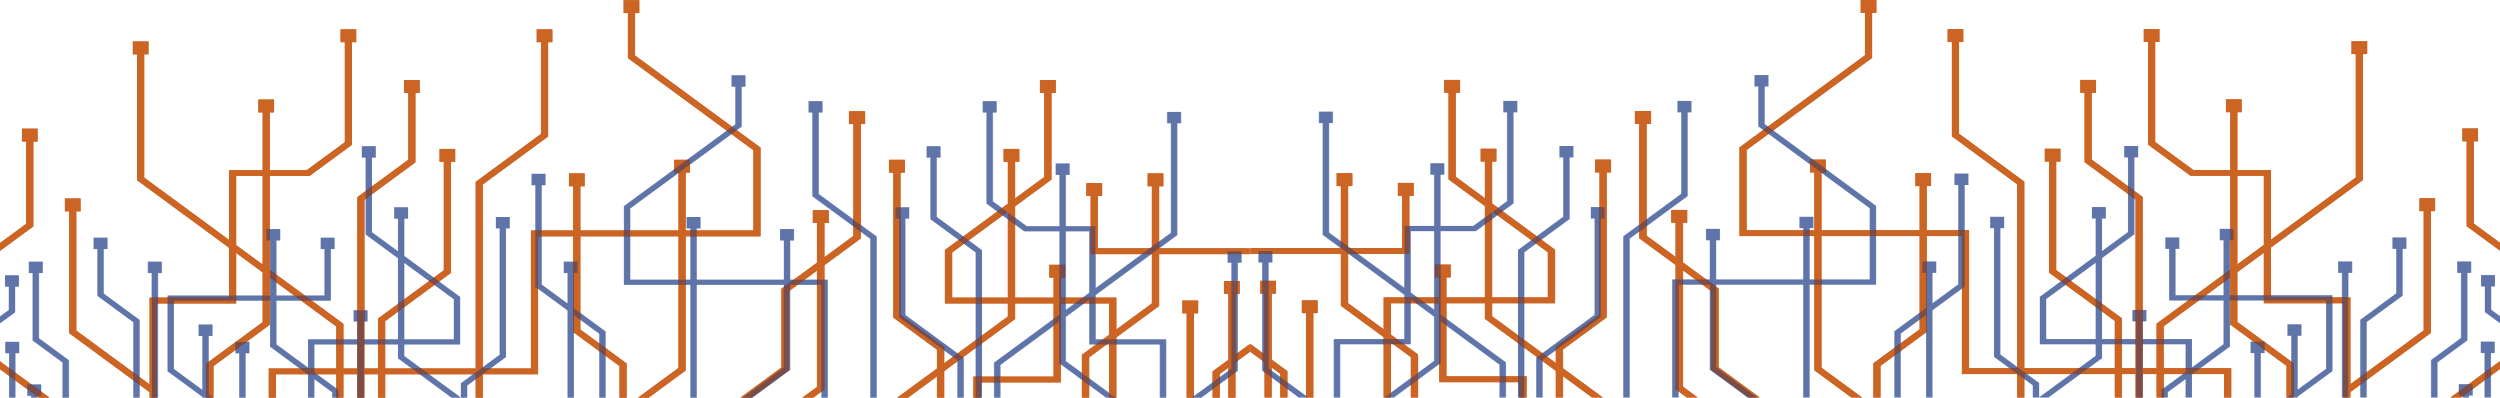 <?xml version="1.0" encoding="utf-8"?>
<svg  viewBox="0 0 1923.701 306" version="1.1" xmlns:xlink="http://www.w3.org/1999/xlink" xmlns="http://www.w3.org/2000/svg">
  <g id="Group">
    <g id="Group" transform="translate(0 0.159)">
      <path d="M20.179 172.079L0 186.889L0 192.91L25.649 174.084L25.649 108.76L28.932 108.76L28.932 98.885L25.649 98.885L25.649 98.885L20.179 98.885L20.179 98.885L16.895 98.885L16.895 108.76L20.179 108.76L20.179 172.079" id="path76" fill="#CC6424" stroke="none" />
      <path d="M0 277.907L0 283.928L29.852 305.84L38.055 305.84L0 277.907" id="path78" fill="#CC6424" stroke="none" />
      <path d="M181.667 135.277L202.049 135.277L202.049 203.419L181.667 188.459L181.667 135.277ZM53.18 256.227L115.061 301.647L115.061 305.84L120.531 305.84L120.531 233.336L181.667 233.336L181.667 194.48L202.049 209.441L202.049 247.744L158.739 279.532L158.739 305.84L164.209 305.84L164.209 281.539L207.519 249.751L207.519 213.456L258.727 251.043L258.727 283.343L206.763 283.343L206.763 305.84L212.233 305.84L212.233 287.831L258.727 287.831L258.727 305.84L264.198 305.84L264.198 287.831L274.899 287.831L274.899 305.84L280.369 305.84L280.369 287.831L290.867 287.831L290.867 305.84L296.338 305.84L296.338 287.831L365.991 287.831L365.991 305.84L371.461 305.84L371.461 287.831L413.974 287.831L413.974 181.672L441.053 181.672L441.053 255.408L476.651 281.539L476.651 305.84L482.122 305.84L482.122 279.533L446.523 253.403L446.523 181.672L522.06 181.672L522.06 282.944L490.867 305.84L499.07 305.84L527.53 284.951L527.53 181.672L585.151 181.672L585.151 113.421L488.577 42.537L488.577 9.875L491.86 9.875L491.86 0L479.823 0L479.823 9.875L483.107 9.875L483.107 44.543L579.679 115.428L579.679 177.184L527.53 177.184L527.53 132.693L530.813 132.693L530.813 122.819L527.53 122.819L527.53 122.819L522.06 122.819L522.06 122.819L518.775 122.819L518.775 132.693L522.06 132.693L522.06 177.184L446.523 177.184L446.523 143.164L449.807 143.164L449.807 133.289L446.523 133.289L446.523 133.289L441.053 133.289L441.053 133.289L437.768 133.289L437.768 143.164L441.053 143.164L441.053 177.184L408.504 177.184L408.504 283.343L371.461 283.343L371.461 141.772L421.698 104.899L421.698 32.311L424.981 32.311L424.981 22.436L412.944 22.436L412.944 32.311L416.228 32.311L416.228 102.892L365.991 139.765L365.991 283.343L296.338 283.343L296.338 246.937L346.927 209.805L346.927 124.299L350.21 124.299L350.21 114.424L338.172 114.424L338.172 124.299L341.457 124.299L341.457 207.798L290.867 244.931L290.867 283.343L280.369 283.343L280.369 153.568L319.598 124.775L319.598 71.365L322.883 71.365L322.883 61.491L319.598 61.491L319.598 61.491L314.128 61.491L314.128 61.491L310.845 61.491L310.845 71.365L314.128 71.365L314.128 122.769L274.899 151.563L274.899 283.343L264.198 283.343L264.198 249.036L207.519 207.435L207.519 135.277L238.052 135.277L270.76 111.271L270.76 32.311L274.043 32.311L274.043 22.436L262.005 22.436L262.005 32.311L265.288 32.311L265.288 109.264L235.961 130.789L207.519 130.789L207.519 86.323L210.802 86.323L210.802 76.448L207.519 76.448L207.519 76.448L202.049 76.448L202.049 76.448L198.765 76.448L198.765 86.323L202.049 86.323L202.049 130.789L176.195 130.789L176.195 184.444L110.912 136.525L110.912 41.623L114.196 41.623L114.196 31.748L102.157 31.748L102.157 41.623L105.442 41.623L105.442 138.531L176.195 190.465L176.195 228.849L115.061 228.849L115.061 295.627L58.651 254.221L58.651 162.44L61.934 162.44L61.934 152.565L58.651 152.565L58.651 152.565L53.18 152.565L53.18 152.565L49.895 152.565L49.895 162.44L53.18 162.44L53.18 256.227" id="path80" fill="#CC6424" fill-rule="evenodd" stroke="none" />
      <path d="M577.708 305.84L606.581 284.647L606.581 224.041L628.596 207.883L628.596 297.486L617.216 305.84L625.42 305.84L634.068 299.492L634.068 203.867L661.977 183.381L661.977 95.299L665.261 95.299L665.261 85.424L661.977 85.424L661.977 85.424L656.506 85.424L656.506 85.424L653.222 85.424L653.222 95.299L656.506 95.299L656.506 181.376L634.068 197.845L634.068 171.415L637.351 171.415L637.351 161.54L625.313 161.54L625.313 171.415L628.596 171.415L628.596 201.861L601.111 222.035L601.111 282.64L569.504 305.84L577.708 305.84" id="path82" fill="#CC6424" stroke="none" />
      <path d="M775.715 228.849L732.785 228.849L732.785 194.125L775.715 162.615L775.715 228.849ZM961.701 190.879L892.024 190.879L892.024 143.164L895.306 143.164L895.306 133.289L892.024 133.289L892.024 133.289L886.553 133.289L886.553 133.289L883.269 133.289L883.269 143.164L886.553 143.164L886.553 190.879L844.869 190.879L844.869 150.644L848.153 150.644L848.153 140.769L844.869 140.769L844.869 140.769L839.398 140.769L839.398 140.769L836.116 140.769L836.116 150.644L839.398 150.644L839.398 195.367L886.553 195.367L886.553 233.288L859.136 253.412L859.136 228.85L816.34 228.85L816.34 213.468L819.622 213.468L819.622 203.593L816.34 203.593L816.34 203.593L810.869 203.593L810.869 203.593L807.585 203.593L807.585 213.468L810.869 213.468L810.869 228.85L781.185 228.85L781.185 158.599L809.205 138.032L809.205 71.365L812.491 71.365L812.491 61.491L809.205 61.491L809.205 61.491L803.735 61.491L803.735 61.491L800.452 61.491L800.452 71.365L803.735 71.365L803.735 136.025L781.185 152.577L781.185 124.299L784.47 124.299L784.47 114.424L772.432 114.424L772.432 124.299L775.715 124.299L775.715 156.592L727.315 192.119L727.315 233.336L775.715 233.336L775.715 243.351L726.672 279.349L726.672 266.91L693.045 242.229L693.045 132.693L696.33 132.693L696.33 122.819L693.045 122.819L693.045 122.819L687.575 122.819L687.575 122.819L684.292 122.819L684.292 132.693L687.575 132.693L687.575 244.234L721.201 268.916L721.201 283.364L690.58 305.84L698.784 305.84L721.201 289.385L721.201 305.84L726.671 305.84L726.671 285.371L781.185 245.357L781.185 233.336L810.869 233.336L810.869 289.603L749.165 289.603L749.165 305.84L754.635 305.84L754.635 294.091L816.34 294.091L816.34 233.336L853.664 233.336L853.664 257.428L832.72 272.801L832.72 305.84L838.19 305.84L838.19 274.807L853.664 263.449L853.664 305.84L859.136 305.84L859.136 259.433L892.023 235.293L892.023 195.367L961.701 195.367L961.701 190.879" id="path84" fill="#CC6424" fill-rule="evenodd" stroke="none" />
      <path d="M961.701 264.647L950.714 272.711L950.714 225.933L953.998 225.933L953.998 216.059L941.959 216.059L941.959 225.933L945.243 225.933L945.243 276.727L933.143 285.608L933.143 305.84L938.613 305.84L938.613 287.613L945.243 282.748L945.243 305.84L950.714 305.84L950.714 278.732L961.701 270.668L961.701 264.647" id="path86" fill="#CC6424" stroke="none" />
      <path d="M918.475 305.84L918.475 240.967L921.758 240.967L921.758 231.092L909.72 231.092L909.72 240.967L913.005 240.967L913.005 305.84L918.475 305.84" id="path88" fill="#CC6424" stroke="none" />
      <path d="M531.367 305.84L536.223 305.84L536.223 219.047L603.283 219.047L603.283 282.728L571.796 305.84L579.079 305.84L608.14 284.508L608.14 219.047L632.179 219.047L632.179 305.84L637.036 305.84L637.036 215.062L608.14 215.062L608.14 184.861L611.056 184.861L611.056 176.095L608.14 176.095L608.14 176.095L603.283 176.095L603.283 176.095L600.369 176.095L600.369 184.861L603.283 184.861L603.283 215.062L536.223 215.062L536.223 175.565L539.139 175.565L539.139 166.799L536.223 166.799L536.223 166.799L531.367 166.799L531.367 166.799L528.453 166.799L528.453 175.565L531.367 175.565L531.367 215.062L485.07 215.062L485.07 160.237L570.804 97.307L570.804 66.529L573.72 66.529L573.72 57.763L563.033 57.763L563.033 66.529L565.948 66.529L565.948 95.527L480.214 158.456L480.214 219.047L531.367 219.047L531.367 305.84" id="path90" fill="#062A7B" fill-opacity="0.4" stroke="none" />
      <path d="M715.964 168.536L750.79 194.097L750.79 305.84L755.646 305.84L755.646 192.317L720.82 166.755L720.82 121.12L723.734 121.12L723.734 112.353L720.82 112.353L720.82 112.353L715.964 112.353L715.964 112.353L713.048 112.353L713.048 121.12L715.964 121.12L715.964 168.536" id="path92" fill="#062A7B" fill-opacity="0.4" stroke="none" />
      <path d="M625.323 150.889L669.922 183.624L669.922 305.84L674.778 305.84L674.778 181.844L630.179 149.108L630.179 86.448L633.095 86.448L633.095 77.681L622.408 77.681L622.408 86.448L625.323 86.448L625.323 150.889" id="path94" fill="#062A7B" fill-opacity="0.4" stroke="none" />
      <path d="M820.322 177.859L838.418 177.859L838.418 225.072L820.322 238.355L820.322 177.859ZM759.322 156.547L788.358 177.859L815.466 177.859L815.466 241.919L765.148 278.852L765.148 305.84L770.004 305.84L770.004 280.632L815.466 247.264L815.466 279.486L851.371 305.84L858.654 305.84L820.322 277.705L820.322 243.7L838.418 230.419L838.418 264.913L892.691 264.913L892.691 305.84L897.547 305.84L897.547 260.929L843.274 260.929L843.274 226.853L906.089 180.748L906.089 94.715L909.003 94.715L909.003 85.948L898.316 85.948L898.316 94.715L901.232 94.715L901.232 178.967L843.274 221.508L843.274 173.874L820.322 173.874L820.322 134.399L823.238 134.399L823.238 125.632L820.322 125.632L820.322 125.632L815.466 125.632L815.466 125.632L812.551 125.632L812.551 134.399L815.466 134.399L815.466 173.874L790.215 173.874L764.178 154.765L764.178 86.448L767.094 86.448L767.094 77.681L756.407 77.681L756.407 86.448L759.322 86.448L759.322 156.547" id="path96" fill="#062A7B" fill-opacity="0.4" fill-rule="evenodd" stroke="none" />
      <path d="M947.628 283.455L917.131 305.84L924.414 305.84L952.484 285.234L952.484 201.974L955.4 201.974L955.4 193.208L952.484 193.208L952.484 193.208L947.628 193.208L947.628 193.208L944.713 193.208L944.713 201.974L947.628 201.974L947.628 283.455" id="path98" fill="#062A7B" fill-opacity="0.4" stroke="none" />
      <path d="M691.701 244.024L736.614 276.988L736.614 305.84L741.47 305.84L741.47 275.207L696.559 242.243L696.559 168.113L699.475 168.113L699.475 159.347L688.787 159.347L688.787 168.113L691.701 168.113L691.701 244.024" id="path100" fill="#062A7B" fill-opacity="0.4" stroke="none" />
      <path d="M412.008 220.565L436.786 238.752L436.786 305.84L441.642 305.84L441.642 242.316L461.187 256.662L461.187 305.84L466.044 305.84L466.044 254.881L441.642 236.971L441.642 209.941L444.557 209.941L444.557 201.174L433.87 201.174L433.87 209.941L436.786 209.941L436.786 233.407L416.865 218.784L416.865 142.367L419.781 142.367L419.781 133.6L416.865 133.6L416.865 133.6L412.008 133.6L412.008 133.6L409.094 133.6L409.094 142.367L412.008 142.367L412.008 220.565" id="path102" fill="#062A7B" fill-opacity="0.4" stroke="none" />
      <path d="M311.034 202.128L349.147 230.103L349.147 260.929L311.034 260.929L311.034 202.128ZM155.674 305.84L163.807 305.84L160.531 303.435L160.531 258.341L163.445 258.341L163.445 249.574L152.759 249.574L152.759 258.341L155.674 258.341L155.674 299.869L133.733 283.764L133.733 231.205L207.778 231.205L207.778 266.651L236.976 288.083L236.976 305.84L241.832 305.84L241.832 291.647L255.571 301.731L255.571 305.84L260.427 305.84L260.427 299.95L241.832 286.301L241.832 264.913L274.969 264.913L274.969 305.84L279.825 305.84L279.825 264.913L306.178 264.913L306.178 275.585L347.396 305.84L359.43 305.84L359.43 296.5L389.282 274.59L389.282 175.565L392.197 175.565L392.197 166.799L389.282 166.799L389.282 166.799L384.426 166.799L384.426 166.799L381.51 166.799L381.51 175.565L384.426 175.565L384.426 272.808L354.574 294.72L354.574 305.762L311.034 273.805L311.034 264.913L354.003 264.913L354.003 228.321L311.034 196.783L311.034 168.113L313.949 168.113L313.949 159.347L303.262 159.347L303.262 168.113L306.178 168.113L306.178 193.217L286.158 178.524L286.158 121.12L289.073 121.12L289.073 112.353L286.158 112.353L286.158 112.353L281.302 112.353L281.302 112.353L278.386 112.353L278.386 121.12L281.302 121.12L281.302 180.305L306.178 198.564L306.178 260.929L279.825 260.929L279.825 247.274L282.741 247.274L282.741 238.508L279.825 238.508L279.825 238.508L274.969 238.508L274.969 238.508L272.054 238.508L272.054 247.274L274.969 247.274L274.969 260.929L236.976 260.929L236.976 282.737L212.634 264.871L212.634 231.205L254.496 231.205L254.496 191.501L257.411 191.501L257.411 182.735L254.496 182.735L254.496 182.735L249.64 182.735L249.64 182.735L246.724 182.735L246.724 191.501L249.64 191.501L249.64 227.221L212.634 227.221L212.634 184.861L215.55 184.861L215.55 176.095L212.634 176.095L212.634 176.095L207.778 176.095L207.778 176.095L204.863 176.095L204.863 184.861L207.778 184.861L207.778 227.221L128.876 227.221L128.876 285.545L155.674 305.215L155.674 305.84" id="path104" fill="#062A7B" fill-opacity="0.4" fill-rule="evenodd" stroke="none" />
      <path d="M189.152 305.84L189.152 271.688L192.066 271.688L192.066 262.921L181.38 262.921L181.38 271.688L184.296 271.688L184.296 305.84L189.152 305.84" id="path106" fill="#062A7B" fill-opacity="0.4" stroke="none" />
      <path d="M25.309 261.895L48.334 278.795L48.334 305.84L53.19 305.84L53.19 277.013L30.166 260.113L30.166 209.941L33.08 209.941L33.08 201.174L22.393 201.174L22.393 209.941L25.309 209.941L25.309 261.895" id="path108" fill="#062A7B" fill-opacity="0.4" stroke="none" />
      <path d="M23.946 305.84L28.803 305.84L28.803 304.378L31.718 304.378L31.718 295.61L28.803 295.61L28.803 295.61L23.946 295.61L23.946 295.61L21.031 295.61L21.031 304.378L23.946 304.378L23.946 305.84" id="path110" fill="#062A7B" fill-opacity="0.4" stroke="none" />
      <path d="M116.526 305.84L121.382 305.84L121.382 209.941L124.299 209.941L124.299 201.174L113.612 201.174L113.612 209.941L116.526 209.941L116.526 305.84" id="path112" fill="#062A7B" fill-opacity="0.4" stroke="none" />
      <path d="M74.978 227.504L102.642 247.809L102.642 305.84L107.5 305.84L107.5 246.028L79.835 225.724L79.835 191.501L82.751 191.501L82.751 182.735L79.835 182.735L79.835 182.735L74.978 182.735L74.978 182.735L72.063 182.735L72.063 191.501L74.978 191.501L74.978 227.504" id="path114" fill="#062A7B" fill-opacity="0.4" stroke="none" />
      <g id="Group" transform="translate(4.178 262.921)">
        <path d="M0 8.767L2.916 8.767L2.916 42.919L7.772 42.919L7.772 8.767L10.687 8.767L10.687 0L0 0L0 8.767" id="path116" fill="#062A7B" fill-opacity="0.4" stroke="none" />
      </g>
      <path d="M11.648 211.507L11.648 211.507L6.792 211.507L6.792 211.507L3.876 211.507L3.876 220.273L6.792 220.273L6.792 238.198L0 243.184L0 248.529L11.648 239.98L11.648 220.273L14.563 220.273L14.563 211.507L11.648 211.507" id="path118" fill="#062A7B" fill-opacity="0.4" stroke="none" />
      <path d="M20.179 172.009L6.10352e-05 186.819L6.10352e-05 192.841L25.649 174.014L25.649 108.69L28.932 108.69L28.932 98.816L25.649 98.816L25.649 98.816L20.179 98.816L20.179 98.816L16.895 98.816L16.895 108.69L20.179 108.69L20.179 172.009" id="path76" fill="#CC6424" stroke="none" />
      <path d="M6.10352e-05 277.907L6.10352e-05 283.929L29.852 305.841L38.055 305.841L6.10352e-05 277.907" id="path78" fill="#CC6424" stroke="none" />
      <path d="M181.772 135.278L202.154 135.278L202.154 203.419L181.772 188.459L181.772 135.278ZM53.284 256.227L115.166 301.647L115.166 305.841L120.636 305.841L120.636 233.336L181.772 233.336L181.772 194.481L202.154 209.442L202.154 247.744L158.844 279.532L158.844 305.841L164.314 305.841L164.314 281.539L207.624 249.751L207.624 213.456L258.832 251.043L258.832 283.343L206.868 283.343L206.868 305.841L212.338 305.841L212.338 287.831L258.832 287.831L258.832 305.841L264.302 305.841L264.302 287.831L275.004 287.831L275.004 305.841L280.474 305.841L280.474 287.831L290.972 287.831L290.972 305.841L296.442 305.841L296.442 287.831L366.095 287.831L366.095 305.841L371.566 305.841L371.566 287.831L414.079 287.831L414.079 181.672L441.157 181.672L441.157 255.408L476.756 281.539L476.756 305.841L482.226 305.841L482.226 279.534L446.628 253.403L446.628 181.672L522.164 181.672L522.164 282.944L490.971 305.841L499.175 305.841L527.635 284.951L527.635 181.672L585.255 181.672L585.255 113.422L488.682 42.538L488.682 9.875L491.965 9.875L491.965 0.001L479.927 0.001L479.927 9.875L483.212 9.875L483.212 44.543L579.783 115.429L579.783 177.184L527.635 177.184L527.635 132.694L530.918 132.694L530.918 122.819L527.635 122.819L527.635 122.819L522.164 122.819L522.164 122.819L518.88 122.819L518.88 132.694L522.164 132.694L522.164 177.184L446.628 177.184L446.628 143.165L449.912 143.165L449.912 133.29L446.628 133.29L446.628 133.29L441.157 133.29L441.157 133.29L437.873 133.29L437.873 143.165L441.157 143.165L441.157 177.184L408.609 177.184L408.609 283.343L371.566 283.343L371.566 141.773L421.803 104.899L421.803 32.311L425.086 32.311L425.086 22.437L413.048 22.437L413.048 32.311L416.333 32.311L416.333 102.893L366.095 139.766L366.095 283.343L296.442 283.343L296.442 246.938L347.032 209.806L347.032 124.299L350.315 124.299L350.315 114.425L338.277 114.425L338.277 124.299L341.561 124.299L341.561 207.799L290.972 244.931L290.972 283.343L280.474 283.343L280.474 153.569L319.703 124.775L319.703 71.366L322.987 71.366L322.987 61.491L319.703 61.491L319.703 61.491L314.233 61.491L314.233 61.491L310.95 61.491L310.95 71.366L314.233 71.366L314.233 122.77L275.004 151.563L275.004 283.343L264.302 283.343L264.302 249.036L207.624 207.435L207.624 135.278L238.156 135.278L270.865 111.271L270.865 32.311L274.148 32.311L274.148 22.437L262.11 22.437L262.11 32.311L265.393 32.311L265.393 109.265L236.066 130.79L207.624 130.79L207.624 86.323L210.907 86.323L210.907 76.449L207.624 76.449L207.624 76.449L202.154 76.449L202.154 76.449L198.869 76.449L198.869 86.323L202.154 86.323L202.154 130.79L176.3 130.79L176.3 184.444L111.016 136.526L111.016 41.623L114.3 41.623L114.3 31.749L102.262 31.749L102.262 41.623L105.546 41.623L105.546 138.531L176.3 190.466L176.3 228.85L115.166 228.85L115.166 295.627L58.755 254.222L58.755 162.441L62.038 162.441L62.038 152.566L58.755 152.566L58.755 152.566L53.284 152.566L53.284 152.566L50 152.566L50 162.441L53.284 162.441L53.284 256.227" id="path80" fill="#CC6424" fill-rule="evenodd" stroke="none" />
      <path d="M578.204 305.841L607.077 284.647L607.077 224.042L629.092 207.883L629.092 297.487L617.712 305.841L625.916 305.841L634.564 299.493L634.564 203.867L662.473 183.382L662.473 95.299L665.757 95.299L665.757 85.424L662.473 85.424L662.473 85.424L657.003 85.424L657.003 85.424L653.718 85.424L653.718 95.299L657.003 95.299L657.003 181.377L634.564 197.846L634.564 171.415L637.847 171.415L637.847 161.541L625.809 161.541L625.809 171.415L629.092 171.415L629.092 201.862L601.607 222.035L601.607 282.641L570 305.841L578.204 305.841" id="path82" fill="#CC6424" stroke="none" />
      <path d="M775.423 228.85L732.493 228.85L732.493 194.126L775.423 162.615L775.423 228.85ZM961.409 190.879L891.731 190.879L891.731 143.165L895.014 143.165L895.014 133.29L891.731 133.29L891.731 133.29L886.261 133.29L886.261 133.29L882.977 133.29L882.977 143.165L886.261 143.165L886.261 190.879L844.577 190.879L844.577 150.645L847.861 150.645L847.861 140.77L844.577 140.77L844.577 140.77L839.106 140.77L839.106 140.77L835.823 140.77L835.823 150.645L839.106 150.645L839.106 195.367L886.261 195.367L886.261 233.289L858.844 253.413L858.844 228.85L816.047 228.85L816.047 213.469L819.33 213.469L819.33 203.594L816.047 203.594L816.047 203.594L810.577 203.594L810.577 203.594L807.293 203.594L807.293 213.469L810.577 213.469L810.577 228.85L780.893 228.85L780.893 158.599L808.913 138.033L808.913 71.366L812.199 71.366L812.199 61.491L808.913 61.491L808.913 61.491L803.443 61.491L803.443 61.491L800.16 61.491L800.16 71.366L803.443 71.366L803.443 136.026L780.893 152.578L780.893 124.299L784.177 124.299L784.177 114.425L772.14 114.425L772.14 124.299L775.423 124.299L775.423 156.593L727.022 192.119L727.022 233.336L775.423 233.336L775.423 243.351L726.379 279.35L726.379 266.911L692.753 242.23L692.753 132.694L696.038 132.694L696.038 122.819L692.753 122.819L692.753 122.819L687.283 122.819L687.283 122.819L684 122.819L684 132.694L687.283 132.694L687.283 244.235L720.909 268.917L720.909 283.365L690.288 305.841L698.491 305.841L720.909 289.386L720.909 305.841L726.379 305.841L726.379 285.371L780.893 245.358L780.893 233.336L810.577 233.336L810.577 289.603L748.873 289.603L748.873 305.841L754.343 305.841L754.343 294.091L816.047 294.091L816.047 233.336L853.372 233.336L853.372 257.429L832.427 272.802L832.427 305.841L837.898 305.841L837.898 274.807L853.372 263.45L853.372 305.841L858.843 305.841L858.843 259.434L891.731 235.294L891.731 195.367L961.409 195.367L961.409 190.879" id="path84" fill="#CC6424" fill-rule="evenodd" stroke="none" />
      <path d="M961.558 264.647L950.571 272.711L950.571 225.934L953.855 225.934L953.855 216.059L941.816 216.059L941.816 225.934L945.101 225.934L945.101 276.727L933 285.608L933 305.841L938.47 305.841L938.47 287.613L945.101 282.748L945.101 305.841L950.571 305.841L950.571 278.732L961.558 270.668L961.558 264.647" id="path86" fill="#CC6424" stroke="none" />
      <path d="M918.755 305.841L918.755 240.967L922.038 240.967L922.038 231.093L910 231.093L910 240.967L913.284 240.967L913.284 305.841L918.755 305.841" id="path88" fill="#CC6424" stroke="none" />
      <path d="M531.153 305.841L536.01 305.841L536.01 219.047L603.07 219.047L603.07 282.729L571.583 305.841L578.866 305.841L607.926 284.508L607.926 219.047L631.966 219.047L631.966 305.841L636.822 305.841L636.822 215.063L607.926 215.063L607.926 184.862L610.842 184.862L610.842 176.095L607.926 176.095L607.926 176.095L603.07 176.095L603.07 176.095L600.155 176.095L600.155 184.862L603.07 184.862L603.07 215.063L536.01 215.063L536.01 175.566L538.926 175.566L538.926 166.799L536.01 166.799L536.01 166.799L531.153 166.799L531.153 166.799L528.239 166.799L528.239 175.566L531.153 175.566L531.153 215.063L484.856 215.063L484.856 160.238L570.591 97.307L570.591 66.53L573.507 66.53L573.507 57.763L562.82 57.763L562.82 66.53L565.734 66.53L565.734 95.527L480 158.457L480 219.047L531.153 219.047L531.153 305.841" id="path90" fill="#062A7B" fill-opacity="0.4" stroke="none" />
      <path d="M715.916 168.537L750.743 194.098L750.743 305.841L755.599 305.841L755.599 192.318L720.772 166.755L720.772 121.121L723.687 121.121L723.687 112.354L720.772 112.354L720.772 112.354L715.916 112.354L715.916 112.354L713 112.354L713 121.121L715.916 121.121L715.916 168.537" id="path92" fill="#062A7B" fill-opacity="0.4" stroke="none" />
      <path d="M624.914 150.89L669.514 183.624L669.514 305.841L674.37 305.841L674.37 181.844L629.771 149.109L629.771 86.448L632.687 86.448L632.687 77.682L622 77.682L622 86.448L624.915 86.448L624.915 150.89" id="path94" fill="#062A7B" fill-opacity="0.4" stroke="none" />
      <path d="M819.915 177.859L838.01 177.859L838.01 225.072L819.915 238.355L819.915 177.859ZM758.914 156.547L787.951 177.859L815.058 177.859L815.058 241.919L764.74 278.853L764.74 305.841L769.597 305.841L769.597 280.632L815.058 247.265L815.058 279.487L850.964 305.841L858.247 305.841L819.915 277.706L819.915 243.701L838.01 230.419L838.01 264.914L892.283 264.914L892.283 305.841L897.14 305.841L897.14 260.93L842.867 260.93L842.867 226.854L905.681 180.748L905.681 94.715L908.596 94.715L908.596 85.949L897.909 85.949L897.909 94.715L900.825 94.715L900.825 178.967L842.867 221.508L842.867 173.875L819.915 173.875L819.915 134.399L822.831 134.399L822.831 125.633L819.915 125.633L819.915 125.633L815.058 125.633L815.058 125.633L812.144 125.633L812.144 134.399L815.058 134.399L815.058 173.875L789.807 173.875L763.771 154.766L763.771 86.448L766.687 86.448L766.687 77.682L756 77.682L756 86.448L758.915 86.448L758.915 156.547" id="path96" fill="#062A7B" fill-opacity="0.4" fill-rule="evenodd" stroke="none" />
      <path d="M947.497 283.455L917 305.841L924.283 305.841L952.353 285.235L952.353 201.975L955.269 201.975L955.269 193.208L952.353 193.208L952.353 193.208L947.497 193.208L947.497 193.208L944.582 193.208L944.582 201.975L947.497 201.975L947.497 283.455" id="path98" fill="#062A7B" fill-opacity="0.4" stroke="none" />
      <path d="M691.915 244.024L736.827 276.989L736.827 305.841L741.683 305.841L741.683 275.207L696.773 242.243L696.773 168.114L699.689 168.114L699.689 159.347L689 159.347L689 168.114L691.915 168.114L691.915 244.024" id="path100" fill="#062A7B" fill-opacity="0.4" stroke="none" />
      <path d="M411.915 220.566L436.692 238.753L436.692 305.841L441.549 305.841L441.549 242.317L461.094 256.663L461.094 305.841L465.95 305.841L465.95 254.882L441.549 236.971L441.549 209.942L444.463 209.942L444.463 201.175L433.776 201.175L433.776 209.942L436.692 209.942L436.692 233.407L416.771 218.784L416.771 142.367L419.687 142.367L419.687 133.601L416.771 133.601L416.771 133.601L411.915 133.601L411.915 133.601L409 133.601L409 142.367L411.915 142.367L411.915 220.566" id="path102" fill="#062A7B" fill-opacity="0.4" stroke="none" />
      <path d="M311.159 202.129L349.271 230.103L349.271 260.93L311.159 260.93L311.159 202.129ZM155.798 305.841L163.931 305.841L160.655 303.435L160.655 258.342L163.569 258.342L163.569 249.575L152.883 249.575L152.883 258.342L155.798 258.342L155.798 299.87L133.857 283.765L133.857 231.206L207.902 231.206L207.902 266.651L237.1 288.083L237.1 305.841L241.956 305.841L241.956 291.647L255.695 301.731L255.695 305.841L260.551 305.841L260.551 299.951L241.956 286.302L241.956 264.914L275.093 264.914L275.093 305.841L279.949 305.841L279.949 264.914L306.302 264.914L306.302 275.586L347.52 305.841L359.554 305.841L359.554 296.501L389.406 274.59L389.406 175.566L392.321 175.566L392.321 166.799L389.406 166.799L389.406 166.799L384.55 166.799L384.55 166.799L381.634 166.799L381.634 175.566L384.55 175.566L384.55 272.808L354.698 294.72L354.698 305.763L311.159 273.806L311.159 264.914L354.127 264.914L354.127 228.322L311.159 196.783L311.159 168.114L314.073 168.114L314.073 159.347L303.386 159.347L303.386 168.114L306.302 168.114L306.302 193.218L286.282 178.524L286.282 121.121L289.197 121.121L289.197 112.354L286.282 112.354L286.282 112.354L281.426 112.354L281.426 112.354L278.51 112.354L278.51 121.121L281.426 121.121L281.426 180.306L306.302 198.565L306.302 260.93L279.949 260.93L279.949 247.275L282.865 247.275L282.865 238.508L279.949 238.508L279.949 238.508L275.093 238.508L275.093 238.508L272.178 238.508L272.178 247.275L275.093 247.275L275.093 260.93L237.1 260.93L237.1 282.738L212.758 264.871L212.758 231.206L254.62 231.206L254.62 191.501L257.535 191.501L257.535 182.735L254.62 182.735L254.62 182.735L249.764 182.735L249.764 182.735L246.848 182.735L246.848 191.501L249.764 191.501L249.764 227.222L212.758 227.222L212.758 184.862L215.674 184.862L215.674 176.095L212.758 176.095L212.758 176.095L207.902 176.095L207.902 176.095L204.987 176.095L204.987 184.862L207.902 184.862L207.902 227.222L129 227.222L129 285.546L155.798 305.215L155.798 305.841" id="path104" fill="#062A7B" fill-opacity="0.4" fill-rule="evenodd" stroke="none" />
      <path d="M188.773 305.841L188.773 271.689L191.687 271.689L191.687 262.922L181 262.922L181 271.689L183.916 271.689L183.916 305.841L188.773 305.841" id="path106" fill="#062A7B" fill-opacity="0.4" stroke="none" />
      <path d="M24.916 261.895L47.94 278.795L47.94 305.841L52.797 305.841L52.797 277.014L29.772 260.113L29.772 209.942L32.687 209.942L32.687 201.175L22 201.175L22 209.942L24.916 209.942L24.916 261.895" id="path108" fill="#062A7B" fill-opacity="0.4" stroke="none" />
      <path d="M23.915 305.841L28.772 305.841L28.772 304.378L31.687 304.378L31.687 295.611L28.772 295.611L28.772 295.611L23.915 295.611L23.915 295.611L21 295.611L21 304.378L23.915 304.378L23.915 305.841" id="path110" fill="#062A7B" fill-opacity="0.4" stroke="none" />
      <path d="M116.915 305.841L121.771 305.841L121.771 209.942L124.687 209.942L124.687 201.175L114 201.175L114 209.942L116.915 209.942L116.915 305.841" id="path112" fill="#062A7B" fill-opacity="0.4" stroke="none" />
      <path d="M74.915 227.505L102.579 247.81L102.579 305.841L107.436 305.841L107.436 246.029L79.772 225.724L79.772 191.501L82.687 191.501L82.687 182.735L79.772 182.735L79.772 182.735L74.915 182.735L74.915 182.735L72 182.735L72 191.501L74.915 191.501L74.915 227.505" id="path114" fill="#062A7B" fill-opacity="0.4" stroke="none" />
      <g id="Group" transform="translate(4 262.841)">
        <path d="M0 8.767L2.916 8.767L2.916 42.919L7.772 42.919L7.772 8.767L10.687 8.767L10.687 0L0 0L0 8.767" id="path116" fill="#062A7B" fill-opacity="0.4" stroke="none" />
      </g>
      <path d="M11.649 211.818L11.649 211.818L6.792 211.818L6.792 211.818L3.876 211.818L3.876 220.585L6.792 220.585L6.792 238.51L6.10352e-05 243.495L6.10352e-05 248.841L11.649 240.292L11.649 220.585L14.563 220.585L14.563 211.818L11.649 211.818" id="path118" fill="#062A7B" fill-opacity="0.4" stroke="none" />
    </g>
    <g id="Group" transform="matrix(-1 0 0 1 1923.701 0)">
      <path d="M20.179 172.079L0 186.889L0 192.91L25.649 174.084L25.649 108.76L28.932 108.76L28.932 98.885L25.649 98.885L25.649 98.885L20.179 98.885L20.179 98.885L16.895 98.885L16.895 108.76L20.179 108.76L20.179 172.079" id="path76" fill="#CC6424" stroke="none" />
      <path d="M0 277.907L0 283.928L29.852 305.84L38.055 305.84L0 277.907" id="path78" fill="#CC6424" stroke="none" />
      <path d="M181.667 135.277L202.049 135.277L202.049 203.419L181.667 188.459L181.667 135.277ZM53.18 256.227L115.061 301.647L115.061 305.84L120.531 305.84L120.531 233.336L181.667 233.336L181.667 194.48L202.049 209.441L202.049 247.744L158.739 279.532L158.739 305.84L164.209 305.84L164.209 281.539L207.519 249.751L207.519 213.456L258.727 251.043L258.727 283.343L206.763 283.343L206.763 305.84L212.233 305.84L212.233 287.831L258.727 287.831L258.727 305.84L264.198 305.84L264.198 287.831L274.899 287.831L274.899 305.84L280.369 305.84L280.369 287.831L290.867 287.831L290.867 305.84L296.338 305.84L296.338 287.831L365.991 287.831L365.991 305.84L371.461 305.84L371.461 287.831L413.974 287.831L413.974 181.672L441.053 181.672L441.053 255.408L476.651 281.539L476.651 305.84L482.122 305.84L482.122 279.533L446.523 253.403L446.523 181.672L522.06 181.672L522.06 282.944L490.867 305.84L499.07 305.84L527.53 284.951L527.53 181.672L585.151 181.672L585.151 113.421L488.577 42.537L488.577 9.875L491.86 9.875L491.86 0L479.823 0L479.823 9.875L483.107 9.875L483.107 44.543L579.679 115.428L579.679 177.184L527.53 177.184L527.53 132.693L530.813 132.693L530.813 122.819L527.53 122.819L527.53 122.819L522.06 122.819L522.06 122.819L518.775 122.819L518.775 132.693L522.06 132.693L522.06 177.184L446.523 177.184L446.523 143.164L449.807 143.164L449.807 133.289L446.523 133.289L446.523 133.289L441.053 133.289L441.053 133.289L437.768 133.289L437.768 143.164L441.053 143.164L441.053 177.184L408.504 177.184L408.504 283.343L371.461 283.343L371.461 141.772L421.698 104.899L421.698 32.311L424.981 32.311L424.981 22.436L412.944 22.436L412.944 32.311L416.228 32.311L416.228 102.892L365.991 139.765L365.991 283.343L296.338 283.343L296.338 246.937L346.927 209.805L346.927 124.299L350.21 124.299L350.21 114.424L338.172 114.424L338.172 124.299L341.457 124.299L341.457 207.798L290.867 244.931L290.867 283.343L280.369 283.343L280.369 153.568L319.598 124.775L319.598 71.365L322.883 71.365L322.883 61.491L319.598 61.491L319.598 61.491L314.128 61.491L314.128 61.491L310.845 61.491L310.845 71.365L314.128 71.365L314.128 122.769L274.899 151.563L274.899 283.343L264.198 283.343L264.198 249.036L207.519 207.435L207.519 135.277L238.052 135.277L270.76 111.271L270.76 32.311L274.043 32.311L274.043 22.436L262.005 22.436L262.005 32.311L265.288 32.311L265.288 109.264L235.961 130.789L207.519 130.789L207.519 86.323L210.802 86.323L210.802 76.448L207.519 76.448L207.519 76.448L202.049 76.448L202.049 76.448L198.765 76.448L198.765 86.323L202.049 86.323L202.049 130.789L176.195 130.789L176.195 184.444L110.912 136.525L110.912 41.623L114.196 41.623L114.196 31.748L102.157 31.748L102.157 41.623L105.442 41.623L105.442 138.531L176.195 190.465L176.195 228.849L115.061 228.849L115.061 295.627L58.651 254.221L58.651 162.44L61.934 162.44L61.934 152.565L58.651 152.565L58.651 152.565L53.18 152.565L53.18 152.565L49.895 152.565L49.895 162.44L53.18 162.44L53.18 256.227" id="path80" fill="#CC6424" fill-rule="evenodd" stroke="none" />
      <path d="M577.708 305.84L606.581 284.647L606.581 224.041L628.596 207.883L628.596 297.486L617.216 305.84L625.42 305.84L634.068 299.492L634.068 203.867L661.977 183.381L661.977 95.299L665.261 95.299L665.261 85.424L661.977 85.424L661.977 85.424L656.506 85.424L656.506 85.424L653.222 85.424L653.222 95.299L656.506 95.299L656.506 181.376L634.068 197.845L634.068 171.415L637.351 171.415L637.351 161.54L625.313 161.54L625.313 171.415L628.596 171.415L628.596 201.861L601.111 222.035L601.111 282.64L569.504 305.84L577.708 305.84" id="path82" fill="#CC6424" stroke="none" />
      <path d="M775.715 228.849L732.785 228.849L732.785 194.125L775.715 162.615L775.715 228.849ZM961.701 190.879L892.024 190.879L892.024 143.164L895.306 143.164L895.306 133.289L892.024 133.289L892.024 133.289L886.553 133.289L886.553 133.289L883.269 133.289L883.269 143.164L886.553 143.164L886.553 190.879L844.869 190.879L844.869 150.644L848.153 150.644L848.153 140.769L844.869 140.769L844.869 140.769L839.398 140.769L839.398 140.769L836.116 140.769L836.116 150.644L839.398 150.644L839.398 195.367L886.553 195.367L886.553 233.288L859.136 253.412L859.136 228.85L816.34 228.85L816.34 213.468L819.622 213.468L819.622 203.593L816.34 203.593L816.34 203.593L810.869 203.593L810.869 203.593L807.585 203.593L807.585 213.468L810.869 213.468L810.869 228.85L781.185 228.85L781.185 158.599L809.205 138.032L809.205 71.365L812.491 71.365L812.491 61.491L809.205 61.491L809.205 61.491L803.735 61.491L803.735 61.491L800.452 61.491L800.452 71.365L803.735 71.365L803.735 136.025L781.185 152.577L781.185 124.299L784.47 124.299L784.47 114.424L772.432 114.424L772.432 124.299L775.715 124.299L775.715 156.592L727.315 192.119L727.315 233.336L775.715 233.336L775.715 243.351L726.672 279.349L726.672 266.91L693.045 242.229L693.045 132.693L696.33 132.693L696.33 122.819L693.045 122.819L693.045 122.819L687.575 122.819L687.575 122.819L684.292 122.819L684.292 132.693L687.575 132.693L687.575 244.234L721.201 268.916L721.201 283.364L690.58 305.84L698.784 305.84L721.201 289.385L721.201 305.84L726.671 305.84L726.671 285.371L781.185 245.357L781.185 233.336L810.869 233.336L810.869 289.603L749.165 289.603L749.165 305.84L754.635 305.84L754.635 294.091L816.34 294.091L816.34 233.336L853.664 233.336L853.664 257.428L832.72 272.801L832.72 305.84L838.19 305.84L838.19 274.807L853.664 263.449L853.664 305.84L859.136 305.84L859.136 259.433L892.023 235.293L892.023 195.367L961.701 195.367L961.701 190.879" id="path84" fill="#CC6424" fill-rule="evenodd" stroke="none" />
      <path d="M961.701 264.647L950.714 272.711L950.714 225.933L953.998 225.933L953.998 216.059L941.959 216.059L941.959 225.933L945.243 225.933L945.243 276.727L933.143 285.608L933.143 305.84L938.613 305.84L938.613 287.613L945.243 282.748L945.243 305.84L950.714 305.84L950.714 278.732L961.701 270.668L961.701 264.647" id="path86" fill="#CC6424" stroke="none" />
      <path d="M918.475 305.84L918.475 240.967L921.758 240.967L921.758 231.092L909.72 231.092L909.72 240.967L913.005 240.967L913.005 305.84L918.475 305.84" id="path88" fill="#CC6424" stroke="none" />
      <path d="M531.367 305.84L536.223 305.84L536.223 219.047L603.283 219.047L603.283 282.728L571.796 305.84L579.079 305.84L608.14 284.508L608.14 219.047L632.179 219.047L632.179 305.84L637.036 305.84L637.036 215.062L608.14 215.062L608.14 184.861L611.056 184.861L611.056 176.095L608.14 176.095L608.14 176.095L603.283 176.095L603.283 176.095L600.369 176.095L600.369 184.861L603.283 184.861L603.283 215.062L536.223 215.062L536.223 175.565L539.139 175.565L539.139 166.799L536.223 166.799L536.223 166.799L531.367 166.799L531.367 166.799L528.453 166.799L528.453 175.565L531.367 175.565L531.367 215.062L485.07 215.062L485.07 160.237L570.804 97.307L570.804 66.529L573.72 66.529L573.72 57.763L563.033 57.763L563.033 66.529L565.948 66.529L565.948 95.527L480.214 158.456L480.214 219.047L531.367 219.047L531.367 305.84" id="path90" fill="#062A7B" fill-opacity="0.4" stroke="none" />
      <path d="M715.964 168.536L750.79 194.097L750.79 305.84L755.646 305.84L755.646 192.317L720.82 166.755L720.82 121.12L723.734 121.12L723.734 112.353L720.82 112.353L720.82 112.353L715.964 112.353L715.964 112.353L713.048 112.353L713.048 121.12L715.964 121.12L715.964 168.536" id="path92" fill="#062A7B" fill-opacity="0.4" stroke="none" />
      <path d="M625.323 150.889L669.922 183.624L669.922 305.84L674.778 305.84L674.778 181.844L630.179 149.108L630.179 86.448L633.095 86.448L633.095 77.681L622.408 77.681L622.408 86.448L625.323 86.448L625.323 150.889" id="path94" fill="#062A7B" fill-opacity="0.4" stroke="none" />
      <path d="M820.322 177.859L838.418 177.859L838.418 225.072L820.322 238.355L820.322 177.859ZM759.322 156.547L788.358 177.859L815.466 177.859L815.466 241.919L765.148 278.852L765.148 305.84L770.004 305.84L770.004 280.632L815.466 247.264L815.466 279.486L851.371 305.84L858.654 305.84L820.322 277.705L820.322 243.7L838.418 230.419L838.418 264.913L892.691 264.913L892.691 305.84L897.547 305.84L897.547 260.929L843.274 260.929L843.274 226.853L906.089 180.748L906.089 94.715L909.003 94.715L909.003 85.948L898.316 85.948L898.316 94.715L901.232 94.715L901.232 178.967L843.274 221.508L843.274 173.874L820.322 173.874L820.322 134.399L823.238 134.399L823.238 125.632L820.322 125.632L820.322 125.632L815.466 125.632L815.466 125.632L812.551 125.632L812.551 134.399L815.466 134.399L815.466 173.874L790.215 173.874L764.178 154.765L764.178 86.448L767.094 86.448L767.094 77.681L756.407 77.681L756.407 86.448L759.322 86.448L759.322 156.547" id="path96" fill="#062A7B" fill-opacity="0.4" fill-rule="evenodd" stroke="none" />
      <path d="M947.628 283.455L917.131 305.84L924.414 305.84L952.484 285.234L952.484 201.974L955.4 201.974L955.4 193.208L952.484 193.208L952.484 193.208L947.628 193.208L947.628 193.208L944.713 193.208L944.713 201.974L947.628 201.974L947.628 283.455" id="path98" fill="#062A7B" fill-opacity="0.4" stroke="none" />
      <path d="M691.701 244.024L736.614 276.988L736.614 305.84L741.47 305.84L741.47 275.207L696.559 242.243L696.559 168.113L699.475 168.113L699.475 159.347L688.787 159.347L688.787 168.113L691.701 168.113L691.701 244.024" id="path100" fill="#062A7B" fill-opacity="0.4" stroke="none" />
      <path d="M412.008 220.565L436.786 238.752L436.786 305.84L441.642 305.84L441.642 242.316L461.187 256.662L461.187 305.84L466.044 305.84L466.044 254.881L441.642 236.971L441.642 209.941L444.557 209.941L444.557 201.174L433.87 201.174L433.87 209.941L436.786 209.941L436.786 233.407L416.865 218.784L416.865 142.367L419.781 142.367L419.781 133.6L416.865 133.6L416.865 133.6L412.008 133.6L412.008 133.6L409.094 133.6L409.094 142.367L412.008 142.367L412.008 220.565" id="path102" fill="#062A7B" fill-opacity="0.4" stroke="none" />
      <path d="M311.034 202.128L349.147 230.103L349.147 260.929L311.034 260.929L311.034 202.128ZM155.674 305.84L163.807 305.84L160.531 303.435L160.531 258.341L163.445 258.341L163.445 249.574L152.759 249.574L152.759 258.341L155.674 258.341L155.674 299.869L133.733 283.764L133.733 231.205L207.778 231.205L207.778 266.651L236.976 288.083L236.976 305.84L241.832 305.84L241.832 291.647L255.571 301.731L255.571 305.84L260.427 305.84L260.427 299.95L241.832 286.301L241.832 264.913L274.969 264.913L274.969 305.84L279.825 305.84L279.825 264.913L306.178 264.913L306.178 275.585L347.396 305.84L359.43 305.84L359.43 296.5L389.282 274.59L389.282 175.565L392.197 175.565L392.197 166.799L389.282 166.799L389.282 166.799L384.426 166.799L384.426 166.799L381.51 166.799L381.51 175.565L384.426 175.565L384.426 272.808L354.574 294.72L354.574 305.762L311.034 273.805L311.034 264.913L354.003 264.913L354.003 228.321L311.034 196.783L311.034 168.113L313.949 168.113L313.949 159.347L303.262 159.347L303.262 168.113L306.178 168.113L306.178 193.217L286.158 178.524L286.158 121.12L289.073 121.12L289.073 112.353L286.158 112.353L286.158 112.353L281.302 112.353L281.302 112.353L278.386 112.353L278.386 121.12L281.302 121.12L281.302 180.305L306.178 198.564L306.178 260.929L279.825 260.929L279.825 247.274L282.741 247.274L282.741 238.508L279.825 238.508L279.825 238.508L274.969 238.508L274.969 238.508L272.054 238.508L272.054 247.274L274.969 247.274L274.969 260.929L236.976 260.929L236.976 282.737L212.634 264.871L212.634 231.205L254.496 231.205L254.496 191.501L257.411 191.501L257.411 182.735L254.496 182.735L254.496 182.735L249.64 182.735L249.64 182.735L246.724 182.735L246.724 191.501L249.64 191.501L249.64 227.221L212.634 227.221L212.634 184.861L215.55 184.861L215.55 176.095L212.634 176.095L212.634 176.095L207.778 176.095L207.778 176.095L204.863 176.095L204.863 184.861L207.778 184.861L207.778 227.221L128.876 227.221L128.876 285.545L155.674 305.215L155.674 305.84" id="path104" fill="#062A7B" fill-opacity="0.4" fill-rule="evenodd" stroke="none" />
      <path d="M189.152 305.84L189.152 271.688L192.066 271.688L192.066 262.921L181.38 262.921L181.38 271.688L184.296 271.688L184.296 305.84L189.152 305.84" id="path106" fill="#062A7B" fill-opacity="0.4" stroke="none" />
      <path d="M25.309 261.895L48.334 278.795L48.334 305.84L53.19 305.84L53.19 277.013L30.166 260.113L30.166 209.941L33.08 209.941L33.08 201.174L22.393 201.174L22.393 209.941L25.309 209.941L25.309 261.895" id="path108" fill="#062A7B" fill-opacity="0.4" stroke="none" />
      <path d="M23.946 305.84L28.803 305.84L28.803 304.378L31.718 304.378L31.718 295.61L28.803 295.61L28.803 295.61L23.946 295.61L23.946 295.61L21.031 295.61L21.031 304.378L23.946 304.378L23.946 305.84" id="path110" fill="#062A7B" fill-opacity="0.4" stroke="none" />
      <path d="M116.526 305.84L121.382 305.84L121.382 209.941L124.299 209.941L124.299 201.174L113.612 201.174L113.612 209.941L116.526 209.941L116.526 305.84" id="path112" fill="#062A7B" fill-opacity="0.4" stroke="none" />
      <path d="M74.978 227.504L102.642 247.809L102.642 305.84L107.5 305.84L107.5 246.028L79.835 225.724L79.835 191.501L82.751 191.501L82.751 182.735L79.835 182.735L79.835 182.735L74.978 182.735L74.978 182.735L72.063 182.735L72.063 191.501L74.978 191.501L74.978 227.504" id="path114" fill="#062A7B" fill-opacity="0.4" stroke="none" />
      <g id="Group" transform="translate(4.178 262.921)">
        <path d="M0 8.767L2.916 8.767L2.916 42.919L7.772 42.919L7.772 8.767L10.687 8.767L10.687 0L0 0L0 8.767" id="path116" fill="#062A7B" fill-opacity="0.4" stroke="none" />
      </g>
      <path d="M11.648 211.507L11.648 211.507L6.792 211.507L6.792 211.507L3.876 211.507L3.876 220.273L6.792 220.273L6.792 238.198L0 243.184L0 248.529L11.648 239.98L11.648 220.273L14.563 220.273L14.563 211.507L11.648 211.507" id="path118" fill="#062A7B" fill-opacity="0.4" stroke="none" />
      <path d="M20.179 172.009L6.10352e-05 186.819L6.10352e-05 192.841L25.649 174.014L25.649 108.69L28.932 108.69L28.932 98.816L25.649 98.816L25.649 98.816L20.179 98.816L20.179 98.816L16.895 98.816L16.895 108.69L20.179 108.69L20.179 172.009" id="path76" fill="#CC6424" stroke="none" />
      <path d="M6.10352e-05 277.907L6.10352e-05 283.929L29.852 305.841L38.055 305.841L6.10352e-05 277.907" id="path78" fill="#CC6424" stroke="none" />
      <path d="M181.772 135.278L202.154 135.278L202.154 203.419L181.772 188.459L181.772 135.278ZM53.284 256.227L115.166 301.647L115.166 305.841L120.636 305.841L120.636 233.336L181.772 233.336L181.772 194.481L202.154 209.442L202.154 247.744L158.844 279.532L158.844 305.841L164.314 305.841L164.314 281.539L207.624 249.751L207.624 213.456L258.832 251.043L258.832 283.343L206.868 283.343L206.868 305.841L212.338 305.841L212.338 287.831L258.832 287.831L258.832 305.841L264.302 305.841L264.302 287.831L275.004 287.831L275.004 305.841L280.474 305.841L280.474 287.831L290.972 287.831L290.972 305.841L296.442 305.841L296.442 287.831L366.095 287.831L366.095 305.841L371.566 305.841L371.566 287.831L414.079 287.831L414.079 181.672L441.157 181.672L441.157 255.408L476.756 281.539L476.756 305.841L482.226 305.841L482.226 279.534L446.628 253.403L446.628 181.672L522.164 181.672L522.164 282.944L490.971 305.841L499.175 305.841L527.635 284.951L527.635 181.672L585.255 181.672L585.255 113.422L488.682 42.538L488.682 9.875L491.965 9.875L491.965 0.001L479.927 0.001L479.927 9.875L483.212 9.875L483.212 44.543L579.783 115.429L579.783 177.184L527.635 177.184L527.635 132.694L530.918 132.694L530.918 122.819L527.635 122.819L527.635 122.819L522.164 122.819L522.164 122.819L518.88 122.819L518.88 132.694L522.164 132.694L522.164 177.184L446.628 177.184L446.628 143.165L449.912 143.165L449.912 133.29L446.628 133.29L446.628 133.29L441.157 133.29L441.157 133.29L437.873 133.29L437.873 143.165L441.157 143.165L441.157 177.184L408.609 177.184L408.609 283.343L371.566 283.343L371.566 141.773L421.803 104.899L421.803 32.311L425.086 32.311L425.086 22.437L413.048 22.437L413.048 32.311L416.333 32.311L416.333 102.893L366.095 139.766L366.095 283.343L296.442 283.343L296.442 246.938L347.032 209.806L347.032 124.299L350.315 124.299L350.315 114.425L338.277 114.425L338.277 124.299L341.561 124.299L341.561 207.799L290.972 244.931L290.972 283.343L280.474 283.343L280.474 153.569L319.703 124.775L319.703 71.366L322.987 71.366L322.987 61.491L319.703 61.491L319.703 61.491L314.233 61.491L314.233 61.491L310.95 61.491L310.95 71.366L314.233 71.366L314.233 122.77L275.004 151.563L275.004 283.343L264.302 283.343L264.302 249.036L207.624 207.435L207.624 135.278L238.156 135.278L270.865 111.271L270.865 32.311L274.148 32.311L274.148 22.437L262.11 22.437L262.11 32.311L265.393 32.311L265.393 109.265L236.066 130.79L207.624 130.79L207.624 86.323L210.907 86.323L210.907 76.449L207.624 76.449L207.624 76.449L202.154 76.449L202.154 76.449L198.869 76.449L198.869 86.323L202.154 86.323L202.154 130.79L176.3 130.79L176.3 184.444L111.016 136.526L111.016 41.623L114.3 41.623L114.3 31.749L102.262 31.749L102.262 41.623L105.546 41.623L105.546 138.531L176.3 190.466L176.3 228.85L115.166 228.85L115.166 295.627L58.755 254.222L58.755 162.441L62.038 162.441L62.038 152.566L58.755 152.566L58.755 152.566L53.284 152.566L53.284 152.566L50 152.566L50 162.441L53.284 162.441L53.284 256.227" id="path80" fill="#CC6424" fill-rule="evenodd" stroke="none" />
      <path d="M578.204 305.841L607.077 284.647L607.077 224.042L629.092 207.883L629.092 297.487L617.712 305.841L625.916 305.841L634.564 299.493L634.564 203.867L662.473 183.382L662.473 95.299L665.757 95.299L665.757 85.424L662.473 85.424L662.473 85.424L657.003 85.424L657.003 85.424L653.718 85.424L653.718 95.299L657.003 95.299L657.003 181.377L634.564 197.846L634.564 171.415L637.847 171.415L637.847 161.541L625.809 161.541L625.809 171.415L629.092 171.415L629.092 201.862L601.607 222.035L601.607 282.641L570 305.841L578.204 305.841" id="path82" fill="#CC6424" stroke="none" />
      <path d="M775.423 228.85L732.493 228.85L732.493 194.126L775.423 162.615L775.423 228.85ZM961.409 190.879L891.731 190.879L891.731 143.165L895.014 143.165L895.014 133.29L891.731 133.29L891.731 133.29L886.261 133.29L886.261 133.29L882.977 133.29L882.977 143.165L886.261 143.165L886.261 190.879L844.577 190.879L844.577 150.645L847.861 150.645L847.861 140.77L844.577 140.77L844.577 140.77L839.106 140.77L839.106 140.77L835.823 140.77L835.823 150.645L839.106 150.645L839.106 195.367L886.261 195.367L886.261 233.289L858.844 253.413L858.844 228.85L816.047 228.85L816.047 213.469L819.33 213.469L819.33 203.594L816.047 203.594L816.047 203.594L810.577 203.594L810.577 203.594L807.293 203.594L807.293 213.469L810.577 213.469L810.577 228.85L780.893 228.85L780.893 158.599L808.913 138.033L808.913 71.366L812.199 71.366L812.199 61.491L808.913 61.491L808.913 61.491L803.443 61.491L803.443 61.491L800.16 61.491L800.16 71.366L803.443 71.366L803.443 136.026L780.893 152.578L780.893 124.299L784.177 124.299L784.177 114.425L772.14 114.425L772.14 124.299L775.423 124.299L775.423 156.593L727.022 192.119L727.022 233.336L775.423 233.336L775.423 243.351L726.379 279.35L726.379 266.911L692.753 242.23L692.753 132.694L696.038 132.694L696.038 122.819L692.753 122.819L692.753 122.819L687.283 122.819L687.283 122.819L684 122.819L684 132.694L687.283 132.694L687.283 244.235L720.909 268.917L720.909 283.365L690.288 305.841L698.491 305.841L720.909 289.386L720.909 305.841L726.379 305.841L726.379 285.371L780.893 245.358L780.893 233.336L810.577 233.336L810.577 289.603L748.873 289.603L748.873 305.841L754.343 305.841L754.343 294.091L816.047 294.091L816.047 233.336L853.372 233.336L853.372 257.429L832.427 272.802L832.427 305.841L837.898 305.841L837.898 274.807L853.372 263.45L853.372 305.841L858.843 305.841L858.843 259.434L891.731 235.294L891.731 195.367L961.409 195.367L961.409 190.879" id="path84" fill="#CC6424" fill-rule="evenodd" stroke="none" />
      <path d="M961.558 264.647L950.571 272.711L950.571 225.934L953.855 225.934L953.855 216.059L941.816 216.059L941.816 225.934L945.101 225.934L945.101 276.727L933 285.608L933 305.841L938.47 305.841L938.47 287.613L945.101 282.748L945.101 305.841L950.571 305.841L950.571 278.732L961.558 270.668L961.558 264.647" id="path86" fill="#CC6424" stroke="none" />
      <path d="M918.755 305.841L918.755 240.967L922.038 240.967L922.038 231.093L910 231.093L910 240.967L913.284 240.967L913.284 305.841L918.755 305.841" id="path88" fill="#CC6424" stroke="none" />
      <path d="M531.153 305.841L536.01 305.841L536.01 219.047L603.07 219.047L603.07 282.729L571.583 305.841L578.866 305.841L607.926 284.508L607.926 219.047L631.966 219.047L631.966 305.841L636.822 305.841L636.822 215.063L607.926 215.063L607.926 184.862L610.842 184.862L610.842 176.095L607.926 176.095L607.926 176.095L603.07 176.095L603.07 176.095L600.155 176.095L600.155 184.862L603.07 184.862L603.07 215.063L536.01 215.063L536.01 175.566L538.926 175.566L538.926 166.799L536.01 166.799L536.01 166.799L531.153 166.799L531.153 166.799L528.239 166.799L528.239 175.566L531.153 175.566L531.153 215.063L484.856 215.063L484.856 160.238L570.591 97.307L570.591 66.53L573.507 66.53L573.507 57.763L562.82 57.763L562.82 66.53L565.734 66.53L565.734 95.527L480 158.457L480 219.047L531.153 219.047L531.153 305.841" id="path90" fill="#062A7B" fill-opacity="0.4" stroke="none" />
      <path d="M715.916 168.537L750.743 194.098L750.743 305.841L755.599 305.841L755.599 192.318L720.772 166.755L720.772 121.121L723.687 121.121L723.687 112.354L720.772 112.354L720.772 112.354L715.916 112.354L715.916 112.354L713 112.354L713 121.121L715.916 121.121L715.916 168.537" id="path92" fill="#062A7B" fill-opacity="0.4" stroke="none" />
      <path d="M624.914 150.89L669.514 183.624L669.514 305.841L674.37 305.841L674.37 181.844L629.771 149.109L629.771 86.448L632.687 86.448L632.687 77.682L622 77.682L622 86.448L624.915 86.448L624.915 150.89" id="path94" fill="#062A7B" fill-opacity="0.4" stroke="none" />
      <path d="M819.915 177.859L838.01 177.859L838.01 225.072L819.915 238.355L819.915 177.859ZM758.914 156.547L787.951 177.859L815.058 177.859L815.058 241.919L764.74 278.853L764.74 305.841L769.597 305.841L769.597 280.632L815.058 247.265L815.058 279.487L850.964 305.841L858.247 305.841L819.915 277.706L819.915 243.701L838.01 230.419L838.01 264.914L892.283 264.914L892.283 305.841L897.14 305.841L897.14 260.93L842.867 260.93L842.867 226.854L905.681 180.748L905.681 94.715L908.596 94.715L908.596 85.949L897.909 85.949L897.909 94.715L900.825 94.715L900.825 178.967L842.867 221.508L842.867 173.875L819.915 173.875L819.915 134.399L822.831 134.399L822.831 125.633L819.915 125.633L819.915 125.633L815.058 125.633L815.058 125.633L812.144 125.633L812.144 134.399L815.058 134.399L815.058 173.875L789.807 173.875L763.771 154.766L763.771 86.448L766.687 86.448L766.687 77.682L756 77.682L756 86.448L758.915 86.448L758.915 156.547" id="path96" fill="#062A7B" fill-opacity="0.4" fill-rule="evenodd" stroke="none" />
      <path d="M947.497 283.455L917 305.841L924.283 305.841L952.353 285.235L952.353 201.975L955.269 201.975L955.269 193.208L952.353 193.208L952.353 193.208L947.497 193.208L947.497 193.208L944.582 193.208L944.582 201.975L947.497 201.975L947.497 283.455" id="path98" fill="#062A7B" fill-opacity="0.4" stroke="none" />
      <path d="M691.915 244.024L736.827 276.989L736.827 305.841L741.683 305.841L741.683 275.207L696.773 242.243L696.773 168.114L699.689 168.114L699.689 159.347L689 159.347L689 168.114L691.915 168.114L691.915 244.024" id="path100" fill="#062A7B" fill-opacity="0.4" stroke="none" />
      <path d="M411.915 220.566L436.692 238.753L436.692 305.841L441.549 305.841L441.549 242.317L461.094 256.663L461.094 305.841L465.95 305.841L465.95 254.882L441.549 236.971L441.549 209.942L444.463 209.942L444.463 201.175L433.776 201.175L433.776 209.942L436.692 209.942L436.692 233.407L416.771 218.784L416.771 142.367L419.687 142.367L419.687 133.601L416.771 133.601L416.771 133.601L411.915 133.601L411.915 133.601L409 133.601L409 142.367L411.915 142.367L411.915 220.566" id="path102" fill="#062A7B" fill-opacity="0.4" stroke="none" />
      <path d="M311.159 202.129L349.271 230.103L349.271 260.93L311.159 260.93L311.159 202.129ZM155.798 305.841L163.931 305.841L160.655 303.435L160.655 258.342L163.569 258.342L163.569 249.575L152.883 249.575L152.883 258.342L155.798 258.342L155.798 299.87L133.857 283.765L133.857 231.206L207.902 231.206L207.902 266.651L237.1 288.083L237.1 305.841L241.956 305.841L241.956 291.647L255.695 301.731L255.695 305.841L260.551 305.841L260.551 299.951L241.956 286.302L241.956 264.914L275.093 264.914L275.093 305.841L279.949 305.841L279.949 264.914L306.302 264.914L306.302 275.586L347.52 305.841L359.554 305.841L359.554 296.501L389.406 274.59L389.406 175.566L392.321 175.566L392.321 166.799L389.406 166.799L389.406 166.799L384.55 166.799L384.55 166.799L381.634 166.799L381.634 175.566L384.55 175.566L384.55 272.808L354.698 294.72L354.698 305.763L311.159 273.806L311.159 264.914L354.127 264.914L354.127 228.322L311.159 196.783L311.159 168.114L314.073 168.114L314.073 159.347L303.386 159.347L303.386 168.114L306.302 168.114L306.302 193.218L286.282 178.524L286.282 121.121L289.197 121.121L289.197 112.354L286.282 112.354L286.282 112.354L281.426 112.354L281.426 112.354L278.51 112.354L278.51 121.121L281.426 121.121L281.426 180.306L306.302 198.565L306.302 260.93L279.949 260.93L279.949 247.275L282.865 247.275L282.865 238.508L279.949 238.508L279.949 238.508L275.093 238.508L275.093 238.508L272.178 238.508L272.178 247.275L275.093 247.275L275.093 260.93L237.1 260.93L237.1 282.738L212.758 264.871L212.758 231.206L254.62 231.206L254.62 191.501L257.535 191.501L257.535 182.735L254.62 182.735L254.62 182.735L249.764 182.735L249.764 182.735L246.848 182.735L246.848 191.501L249.764 191.501L249.764 227.222L212.758 227.222L212.758 184.862L215.674 184.862L215.674 176.095L212.758 176.095L212.758 176.095L207.902 176.095L207.902 176.095L204.987 176.095L204.987 184.862L207.902 184.862L207.902 227.222L129 227.222L129 285.546L155.798 305.215L155.798 305.841" id="path104" fill="#062A7B" fill-opacity="0.4" fill-rule="evenodd" stroke="none" />
      <path d="M188.773 305.841L188.773 271.689L191.687 271.689L191.687 262.922L181 262.922L181 271.689L183.916 271.689L183.916 305.841L188.773 305.841" id="path106" fill="#062A7B" fill-opacity="0.4" stroke="none" />
      <path d="M24.916 261.895L47.94 278.795L47.94 305.841L52.797 305.841L52.797 277.014L29.772 260.113L29.772 209.942L32.687 209.942L32.687 201.175L22 201.175L22 209.942L24.916 209.942L24.916 261.895" id="path108" fill="#062A7B" fill-opacity="0.4" stroke="none" />
      <path d="M23.915 305.841L28.772 305.841L28.772 304.378L31.687 304.378L31.687 295.611L28.772 295.611L28.772 295.611L23.915 295.611L23.915 295.611L21 295.611L21 304.378L23.915 304.378L23.915 305.841" id="path110" fill="#062A7B" fill-opacity="0.4" stroke="none" />
      <path d="M116.915 305.841L121.771 305.841L121.771 209.942L124.687 209.942L124.687 201.175L114 201.175L114 209.942L116.915 209.942L116.915 305.841" id="path112" fill="#062A7B" fill-opacity="0.4" stroke="none" />
      <path d="M74.915 227.505L102.579 247.81L102.579 305.841L107.436 305.841L107.436 246.029L79.772 225.724L79.772 191.501L82.687 191.501L82.687 182.735L79.772 182.735L79.772 182.735L74.915 182.735L74.915 182.735L72 182.735L72 191.501L74.915 191.501L74.915 227.505" id="path114" fill="#062A7B" fill-opacity="0.4" stroke="none" />
      <g id="Group" transform="translate(4 262.841)">
        <path d="M0 8.767L2.916 8.767L2.916 42.919L7.772 42.919L7.772 8.767L10.687 8.767L10.687 0L0 0L0 8.767" id="path116" fill="#062A7B" fill-opacity="0.4" stroke="none" />
      </g>
      <path d="M11.649 211.818L11.649 211.818L6.792 211.818L6.792 211.818L3.876 211.818L3.876 220.585L6.792 220.585L6.792 238.51L6.10352e-05 243.495L6.10352e-05 248.841L11.649 240.292L11.649 220.585L14.563 220.585L14.563 211.818L11.649 211.818" id="path118" fill="#062A7B" fill-opacity="0.4" stroke="none" />
    </g>
  </g>
</svg>
